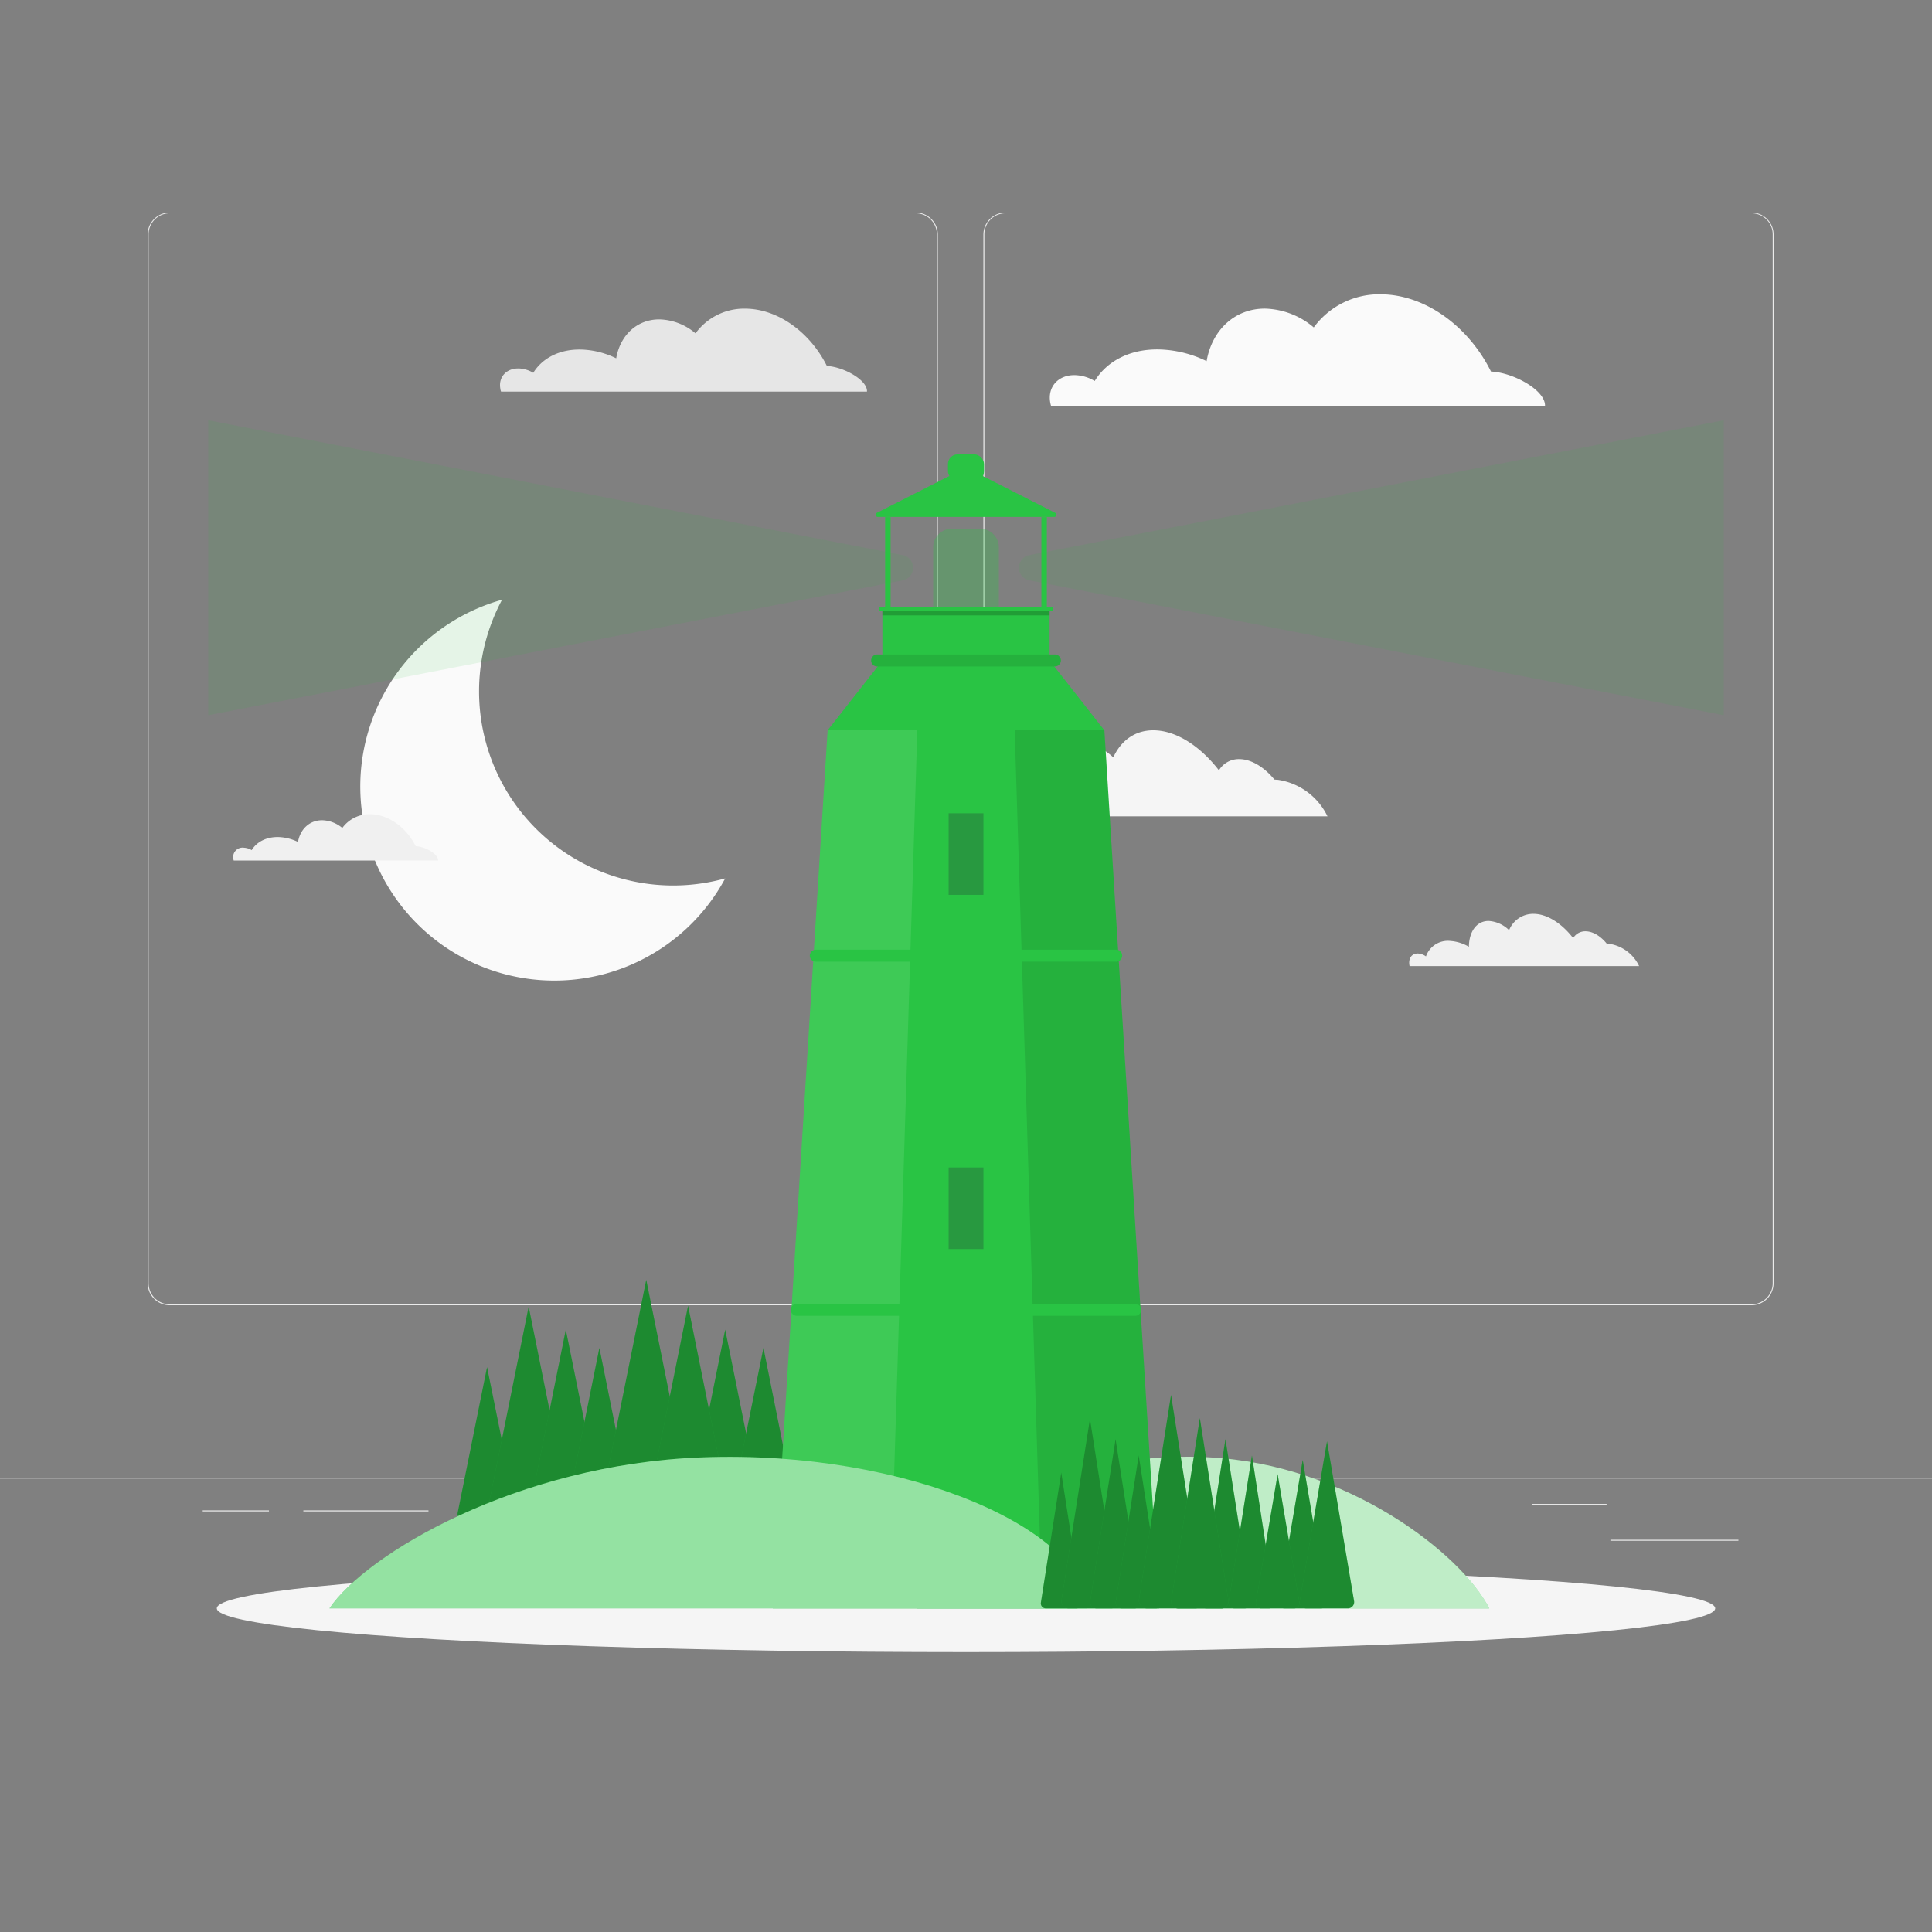 <svg xmlns="http://www.w3.org/2000/svg" viewBox="0 0 500 500"><rect x="0" y="0" width="500" height="500" fill="#808080" stroke="none"/><g id="freepik--background-complete--inject-93"><rect y="382.4" width="500" height="0.25" style="fill:#ebebeb"></rect><rect x="416.78" y="398.49" width="33.12" height="0.25" style="fill:#ebebeb"></rect><rect x="267.86" y="390.76" width="27.36" height="0.25" style="fill:#ebebeb"></rect><rect x="396.59" y="389.21" width="19.19" height="0.25" style="fill:#ebebeb"></rect><rect x="52.46" y="390.89" width="17.15" height="0.25" style="fill:#ebebeb"></rect><rect x="78.51" y="390.89" width="32.38" height="0.25" style="fill:#ebebeb"></rect><rect x="164.78" y="395.11" width="60.37" height="0.25" style="fill:#ebebeb"></rect><path d="M237,337.8H43.91a5.71,5.71,0,0,1-5.7-5.71V60.66A5.71,5.71,0,0,1,43.91,55H237a5.71,5.71,0,0,1,5.71,5.71V332.09A5.71,5.71,0,0,1,237,337.8ZM43.91,55.2a5.46,5.46,0,0,0-5.45,5.46V332.09a5.46,5.46,0,0,0,5.45,5.46H237a5.47,5.47,0,0,0,5.46-5.46V60.66A5.47,5.47,0,0,0,237,55.2Z" style="fill:#ebebeb"></path><path d="M453.31,337.8H260.21a5.72,5.72,0,0,1-5.71-5.71V60.66A5.72,5.72,0,0,1,260.21,55h193.1A5.71,5.71,0,0,1,459,60.66V332.09A5.71,5.71,0,0,1,453.31,337.8ZM260.21,55.2a5.47,5.47,0,0,0-5.46,5.46V332.09a5.47,5.47,0,0,0,5.46,5.46h193.1a5.47,5.47,0,0,0,5.46-5.46V60.66a5.47,5.47,0,0,0-5.46-5.46Z" style="fill:#ebebeb"></path><path d="M187.68,227.33a50.21,50.21,0,1,1-57.75-72.12,50.24,50.24,0,0,0,57.75,72.12Z" style="fill:#fafafa"></path><path d="M214,94.72c-4.31-8.66-12.66-14.84-21.23-14.84A15.56,15.56,0,0,0,180,86.27a15,15,0,0,0-9.37-3.61c-5.85,0-10.15,4.18-11.16,10.07a22.05,22.05,0,0,0-8.62-2.25c-5.84-.27-10.46,2.13-12.84,6a7.83,7.83,0,0,0-3.6-1.12c-3.37-.15-5.55,2.27-4.89,5.41,0,.19.09.38.14.57h94.71C224.54,98.3,218.15,94.88,214,94.72Z" style="fill:#e6e6e6"></path><path d="M107.58,219c-2.41-4.84-7.07-8.28-11.85-8.28a8.66,8.66,0,0,0-7.14,3.56,8.39,8.39,0,0,0-5.24-2c-3.26,0-5.66,2.33-6.23,5.62a12.4,12.4,0,0,0-4.81-1.26c-3.26-.14-5.84,1.19-7.17,3.37a4.34,4.34,0,0,0-2-.62,2.44,2.44,0,0,0-2.73,3,3,3,0,0,0,.08.32h52.88C113.48,221,109.91,219.06,107.58,219Z" style="fill:#f0f0f0"></path><path d="M385.87,96.16c-5.81-11.71-17.08-20-28.66-20A21,21,0,0,0,340,84.74a20.29,20.29,0,0,0-12.65-4.87c-7.9,0-13.7,5.64-15.08,13.59a29.77,29.77,0,0,0-11.63-3c-7.88-.36-14.12,2.88-17.33,8.14a10.57,10.57,0,0,0-4.87-1.51c-4.54-.21-7.48,3.06-6.6,7.29.06.27.13.53.2.78H399.84C400.14,101,391.51,96.36,385.87,96.16Z" style="fill:#fafafa"></path><path d="M416.36,244.24l-.52,0c-1.61-2-3.63-3.22-5.53-3.22a3.65,3.65,0,0,0-3.18,1.76c-2.95-3.81-6.75-6.28-10.31-6.28a6.74,6.74,0,0,0-6.27,4.23,8.24,8.24,0,0,0-5.3-2.39c-3.12,0-5.06,2.77-5.1,6.68h0a11.19,11.19,0,0,0-4.79-1.5,6,6,0,0,0-6.32,4,4,4,0,0,0-2-.75c-1.71-.09-2.66,1.34-2.24,3.25h59.4A10.28,10.28,0,0,0,416.36,244.24Z" style="fill:#f0f0f0"></path><path d="M330.69,201.81c-.3,0-.59-.05-.86-.05-2.67-3.24-6-5.3-9.13-5.3a6,6,0,0,0-5.24,2.9c-4.85-6.28-11.12-10.36-17-10.36-4.73,0-8.33,2.65-10.34,7-2.74-2.47-5.81-4-8.74-4-5.15,0-8.34,4.57-8.4,11h0a18.28,18.28,0,0,0-7.89-2.47c-5.16-.29-8.88,2.33-10.42,6.61a6.58,6.58,0,0,0-3.33-1.23c-2.82-.16-4.39,2.2-3.69,5.35h97.9A17,17,0,0,0,330.69,201.81Z" style="fill:#f5f5f5"></path></g><g id="freepik--Shadow--inject-93"><ellipse id="freepik--path--inject-93" cx="250" cy="416.24" rx="193.89" ry="11.32" style="fill:#f5f5f5"></ellipse></g><g id="freepik--Lighthouse--inject-93"><path d="M312.75,377.17c36,1.82,65.48,25,72.65,39.07h-148c0-19.75,34.51-41.14,75.35-39.07" style="fill:#29C444"></path><path d="M307.27,377c1.81,0,3.64,0,5.48.14,36,1.82,65.48,25,72.65,39.07h-148c0-18.86,31.47-39.21,69.87-39.21" style="fill:#fff;opacity:0.7"></path><path d="M126.05,353.82l-7.59,37.63a1.64,1.64,0,0,0,1.6,2h12a1.64,1.64,0,0,0,1.61-2Z" style="fill:#29C444"></path><path d="M126.05,353.82l-7.59,37.63a1.64,1.64,0,0,0,1.6,2h12a1.64,1.64,0,0,0,1.61-2Z" style="opacity:0.3"></path><path d="M136.82,338.16l-10.59,52.52a2.29,2.29,0,0,0,2.24,2.73h16.7a2.29,2.29,0,0,0,2.24-2.73Z" style="fill:#29C444"></path><path d="M136.82,338.16l-10.59,52.52a2.29,2.29,0,0,0,2.24,2.73h16.7a2.29,2.29,0,0,0,2.24-2.73Z" style="opacity:0.3"></path><path d="M146.43,344.12,137,391a2,2,0,0,0,2,2.44h14.9a2,2,0,0,0,2-2.44Z" style="fill:#29C444"></path><path d="M146.43,344.12,137,391a2,2,0,0,0,2,2.44h14.9a2,2,0,0,0,2-2.44Z" style="opacity:0.3"></path><path d="M187.68,344.12,178.24,391a2,2,0,0,0,2,2.44h14.9a2,2,0,0,0,2-2.44Z" style="fill:#29C444"></path><path d="M187.68,344.12,178.24,391a2,2,0,0,0,2,2.44h14.9a2,2,0,0,0,2-2.44Z" style="opacity:0.3"></path><path d="M155.12,348.84l-8.54,42.37a1.84,1.84,0,0,0,1.81,2.2h13.47a1.84,1.84,0,0,0,1.8-2.2Z" style="fill:#29C444"></path><path d="M155.12,348.84l-8.54,42.37a1.84,1.84,0,0,0,1.81,2.2h13.47a1.84,1.84,0,0,0,1.8-2.2Z" style="opacity:0.3"></path><path d="M197.58,348.84,189,391.21a1.84,1.84,0,0,0,1.8,2.2h13.48a1.84,1.84,0,0,0,1.8-2.2Z" style="fill:#29C444"></path><path d="M197.58,348.84,189,391.21a1.84,1.84,0,0,0,1.8,2.2h13.48a1.84,1.84,0,0,0,1.8-2.2Z" style="opacity:0.3"></path><path d="M167.25,331.21l-11.92,59.12a2.57,2.57,0,0,0,2.52,3.08h18.8a2.57,2.57,0,0,0,2.52-3.08Z" style="fill:#29C444"></path><path d="M167.25,331.21l-11.92,59.12a2.57,2.57,0,0,0,2.52,3.08h18.8a2.57,2.57,0,0,0,2.52-3.08Z" style="opacity:0.3"></path><path d="M178.07,337.92l-10.63,52.75a2.28,2.28,0,0,0,2.24,2.74h16.78a2.28,2.28,0,0,0,2.24-2.74Z" style="fill:#29C444"></path><path d="M178.07,337.92l-10.63,52.75a2.28,2.28,0,0,0,2.24,2.74h16.78a2.28,2.28,0,0,0,2.24-2.74Z" style="opacity:0.3"></path><path d="M216.66,350.17l9,41a1.86,1.86,0,0,1-1.82,2.25H209.54a1.86,1.86,0,0,1-1.82-2.25Z" style="fill:#29C444"></path><path d="M216.66,350.17l9,41a1.86,1.86,0,0,1-1.82,2.25H209.54a1.86,1.86,0,0,1-1.82-2.25Z" style="opacity:0.3"></path><path d="M207.26,354.31l8.09,37.06a1.68,1.68,0,0,1-1.64,2H200.82a1.68,1.68,0,0,1-1.64-2Z" style="fill:#29C444"></path><path d="M207.26,354.31l8.09,37.06a1.68,1.68,0,0,1-1.64,2H200.82a1.68,1.68,0,0,1-1.64-2Z" style="opacity:0.3"></path><path d="M225.79,344.72l10.07,46.15a2.09,2.09,0,0,1-2,2.54H217.76a2.09,2.09,0,0,1-2-2.54Z" style="fill:#29C444"></path><path d="M225.79,344.72l10.07,46.15a2.09,2.09,0,0,1-2,2.54H217.76a2.09,2.09,0,0,1-2-2.54Z" style="opacity:0.3"></path><polygon points="285.81 189 214.19 189 200 416.24 300 416.24 285.81 189" style="fill:#29C444"></polygon><polygon points="214.19 189 237.4 189 230.31 416.24 200 416.24 214.19 189" style="fill:#fff;opacity:0.1"></polygon><polygon points="285.81 189 262.6 189 269.69 416.24 300 416.24 285.81 189" style="opacity:0.1"></polygon><polygon points="271.63 170.93 228.37 170.93 214.19 189 285.81 189 271.63 170.93" style="fill:#29C444"></polygon><rect x="228.36" y="158.15" width="43.27" height="12.78" style="fill:#29C444"></rect><path d="M250,121l-23.08,11.72a.56.56,0,0,0,.25,1.06h45.66a.56.56,0,0,0,.25-1.06Z" style="fill:#29C444"></path><rect x="229.07" y="133.82" width="1.41" height="23.22" style="fill:#29C444"></rect><rect x="269.51" y="133.82" width="1.41" height="23.22" style="fill:#29C444"></rect><rect x="228.36" y="158.15" width="43.27" height="1.11" style="opacity:0.2"></rect><rect x="227.42" y="157.04" width="45.17" height="1.11" style="fill:#29C444"></rect><path d="M273,169.37H227a1.56,1.56,0,0,0-1.55,1.56h0a1.55,1.55,0,0,0,1.55,1.55h46a1.55,1.55,0,0,0,1.55-1.55h0A1.56,1.56,0,0,0,273,169.37Z" style="fill:#29C444"></path><path d="M273,169.37H227a1.56,1.56,0,0,0-1.55,1.56h0a1.55,1.55,0,0,0,1.55,1.55h46a1.55,1.55,0,0,0,1.55-1.55h0A1.56,1.56,0,0,0,273,169.37Z" style="opacity:0.1"></path><path d="M288.86,245.77H211.14a1.55,1.55,0,0,0-1.56,1.55h0a1.56,1.56,0,0,0,1.56,1.56h77.72a1.56,1.56,0,0,0,1.56-1.56h0A1.55,1.55,0,0,0,288.86,245.77Z" style="fill:#29C444"></path><path d="M293.78,337.43H206.22a1.54,1.54,0,0,0-1.55,1.55h0a1.55,1.55,0,0,0,1.55,1.56h87.56a1.55,1.55,0,0,0,1.55-1.56h0A1.54,1.54,0,0,0,293.78,337.43Z" style="fill:#29C444"></path><rect x="245.5" y="210.48" width="9.01" height="21.11" style="fill:#263238;opacity:0.3"></rect><rect x="245.5" y="302.14" width="9.01" height="21.11" style="fill:#263238;opacity:0.3"></rect><rect x="245.33" y="117.59" width="9.33" height="6.89" rx="2.49" style="fill:#29C444"></rect><path d="M253.67,136.82h-7.34a4.84,4.84,0,0,0-4.83,4.83V157h17V141.65A4.84,4.84,0,0,0,253.67,136.82Z" style="fill:#29C444;opacity:0.3"></path><path d="M181.5,377.17c-47.71,1.82-86.73,25-96.24,39.07h196C281.3,396.49,235.59,375.1,181.5,377.17Z" style="fill:#29C444"></path><path d="M181.5,377.17c-47.71,1.82-86.73,25-96.24,39.07h196C281.3,396.49,235.59,375.1,181.5,377.17Z" style="fill:#fff;opacity:0.5"></path><path d="M274.65,381.08l-5.27,33.68a1.28,1.28,0,0,0,1.26,1.48h8a1.28,1.28,0,0,0,1.26-1.48Z" style="fill:#29C444"></path><path d="M274.65,381.08l-5.27,33.68a1.28,1.28,0,0,0,1.26,1.48h8a1.28,1.28,0,0,0,1.26-1.48Z" style="opacity:0.3"></path><path d="M282.08,367.17l-7.36,47a1.79,1.79,0,0,0,1.77,2.06h11.18a1.79,1.79,0,0,0,1.77-2.06Z" style="fill:#29C444"></path><path d="M282.08,367.17l-7.36,47a1.79,1.79,0,0,0,1.77,2.06h11.18a1.79,1.79,0,0,0,1.77-2.06Z" style="opacity:0.3"></path><path d="M288.71,372.46l-6.57,41.94a1.6,1.6,0,0,0,1.58,1.84h10a1.6,1.6,0,0,0,1.57-1.84Z" style="fill:#29C444"></path><path d="M288.71,372.46l-6.57,41.94a1.6,1.6,0,0,0,1.58,1.84h10a1.6,1.6,0,0,0,1.57-1.84Z" style="opacity:0.3"></path><path d="M317.15,372.46l-6.56,41.94a1.59,1.59,0,0,0,1.57,1.84h10a1.59,1.59,0,0,0,1.57-1.84Z" style="fill:#29C444"></path><path d="M317.15,372.46l-6.56,41.94a1.59,1.59,0,0,0,1.57,1.84h10a1.59,1.59,0,0,0,1.57-1.84Z" style="opacity:0.3"></path><path d="M294.7,376.66l-5.94,37.91a1.45,1.45,0,0,0,1.43,1.67h9a1.44,1.44,0,0,0,1.42-1.67Z" style="fill:#29C444"></path><path d="M294.7,376.66l-5.94,37.91a1.45,1.45,0,0,0,1.43,1.67h9a1.44,1.44,0,0,0,1.42-1.67Z" style="opacity:0.3"></path><path d="M324,376.66,318,414.57a1.44,1.44,0,0,0,1.42,1.67h9a1.44,1.44,0,0,0,1.42-1.67Z" style="fill:#29C444"></path><path d="M324,376.66,318,414.57a1.44,1.44,0,0,0,1.42,1.67h9a1.44,1.44,0,0,0,1.42-1.67Z" style="opacity:0.3"></path><path d="M303.06,361l-8.28,52.92a2,2,0,0,0,2,2.32h12.6a2,2,0,0,0,2-2.32Z" style="fill:#29C444"></path><path d="M303.06,361l-8.28,52.92a2,2,0,0,0,2,2.32h12.6a2,2,0,0,0,2-2.32Z" style="opacity:0.3"></path><path d="M310.52,367l-7.39,47.21a1.79,1.79,0,0,0,1.77,2.07h11.24a1.79,1.79,0,0,0,1.77-2.07Z" style="fill:#29C444"></path><path d="M310.52,367l-7.39,47.21a1.79,1.79,0,0,0,1.77,2.07h11.24a1.79,1.79,0,0,0,1.77-2.07Z" style="opacity:0.3"></path><path d="M337.14,377.83l6.21,36.71a1.45,1.45,0,0,1-1.43,1.7h-9.57a1.45,1.45,0,0,1-1.43-1.7Z" style="fill:#29C444"></path><path d="M337.14,377.83l6.21,36.71a1.45,1.45,0,0,1-1.43,1.7h-9.57a1.45,1.45,0,0,1-1.43-1.7Z" style="opacity:0.3"></path><path d="M330.65,381.51l5.63,33.19a1.32,1.32,0,0,1-1.3,1.54h-8.65a1.31,1.31,0,0,1-1.3-1.54Z" style="fill:#29C444"></path><path d="M330.65,381.51l5.63,33.19a1.32,1.32,0,0,1-1.3,1.54h-8.65a1.31,1.31,0,0,1-1.3-1.54Z" style="opacity:0.3"></path><path d="M343.43,373l7,41.33a1.63,1.63,0,0,1-1.61,1.91H338a1.63,1.63,0,0,1-1.61-1.91Z" style="fill:#29C444"></path><path d="M343.43,373l7,41.33a1.63,1.63,0,0,1-1.61,1.91H338a1.63,1.63,0,0,1-1.61-1.91Z" style="opacity:0.3"></path><path d="M233.62,150.19,53.89,185.1V108.76l179.73,34.91a3.32,3.32,0,0,1,2.69,3.26h0A3.32,3.32,0,0,1,233.62,150.19Z" style="fill:#29C444;opacity:0.1"></path><path d="M266.38,150.19,446.11,185.1V108.76L266.38,143.67a3.32,3.32,0,0,0-2.69,3.26h0A3.32,3.32,0,0,0,266.38,150.19Z" style="fill:#29C444;opacity:0.1"></path></g></svg>
